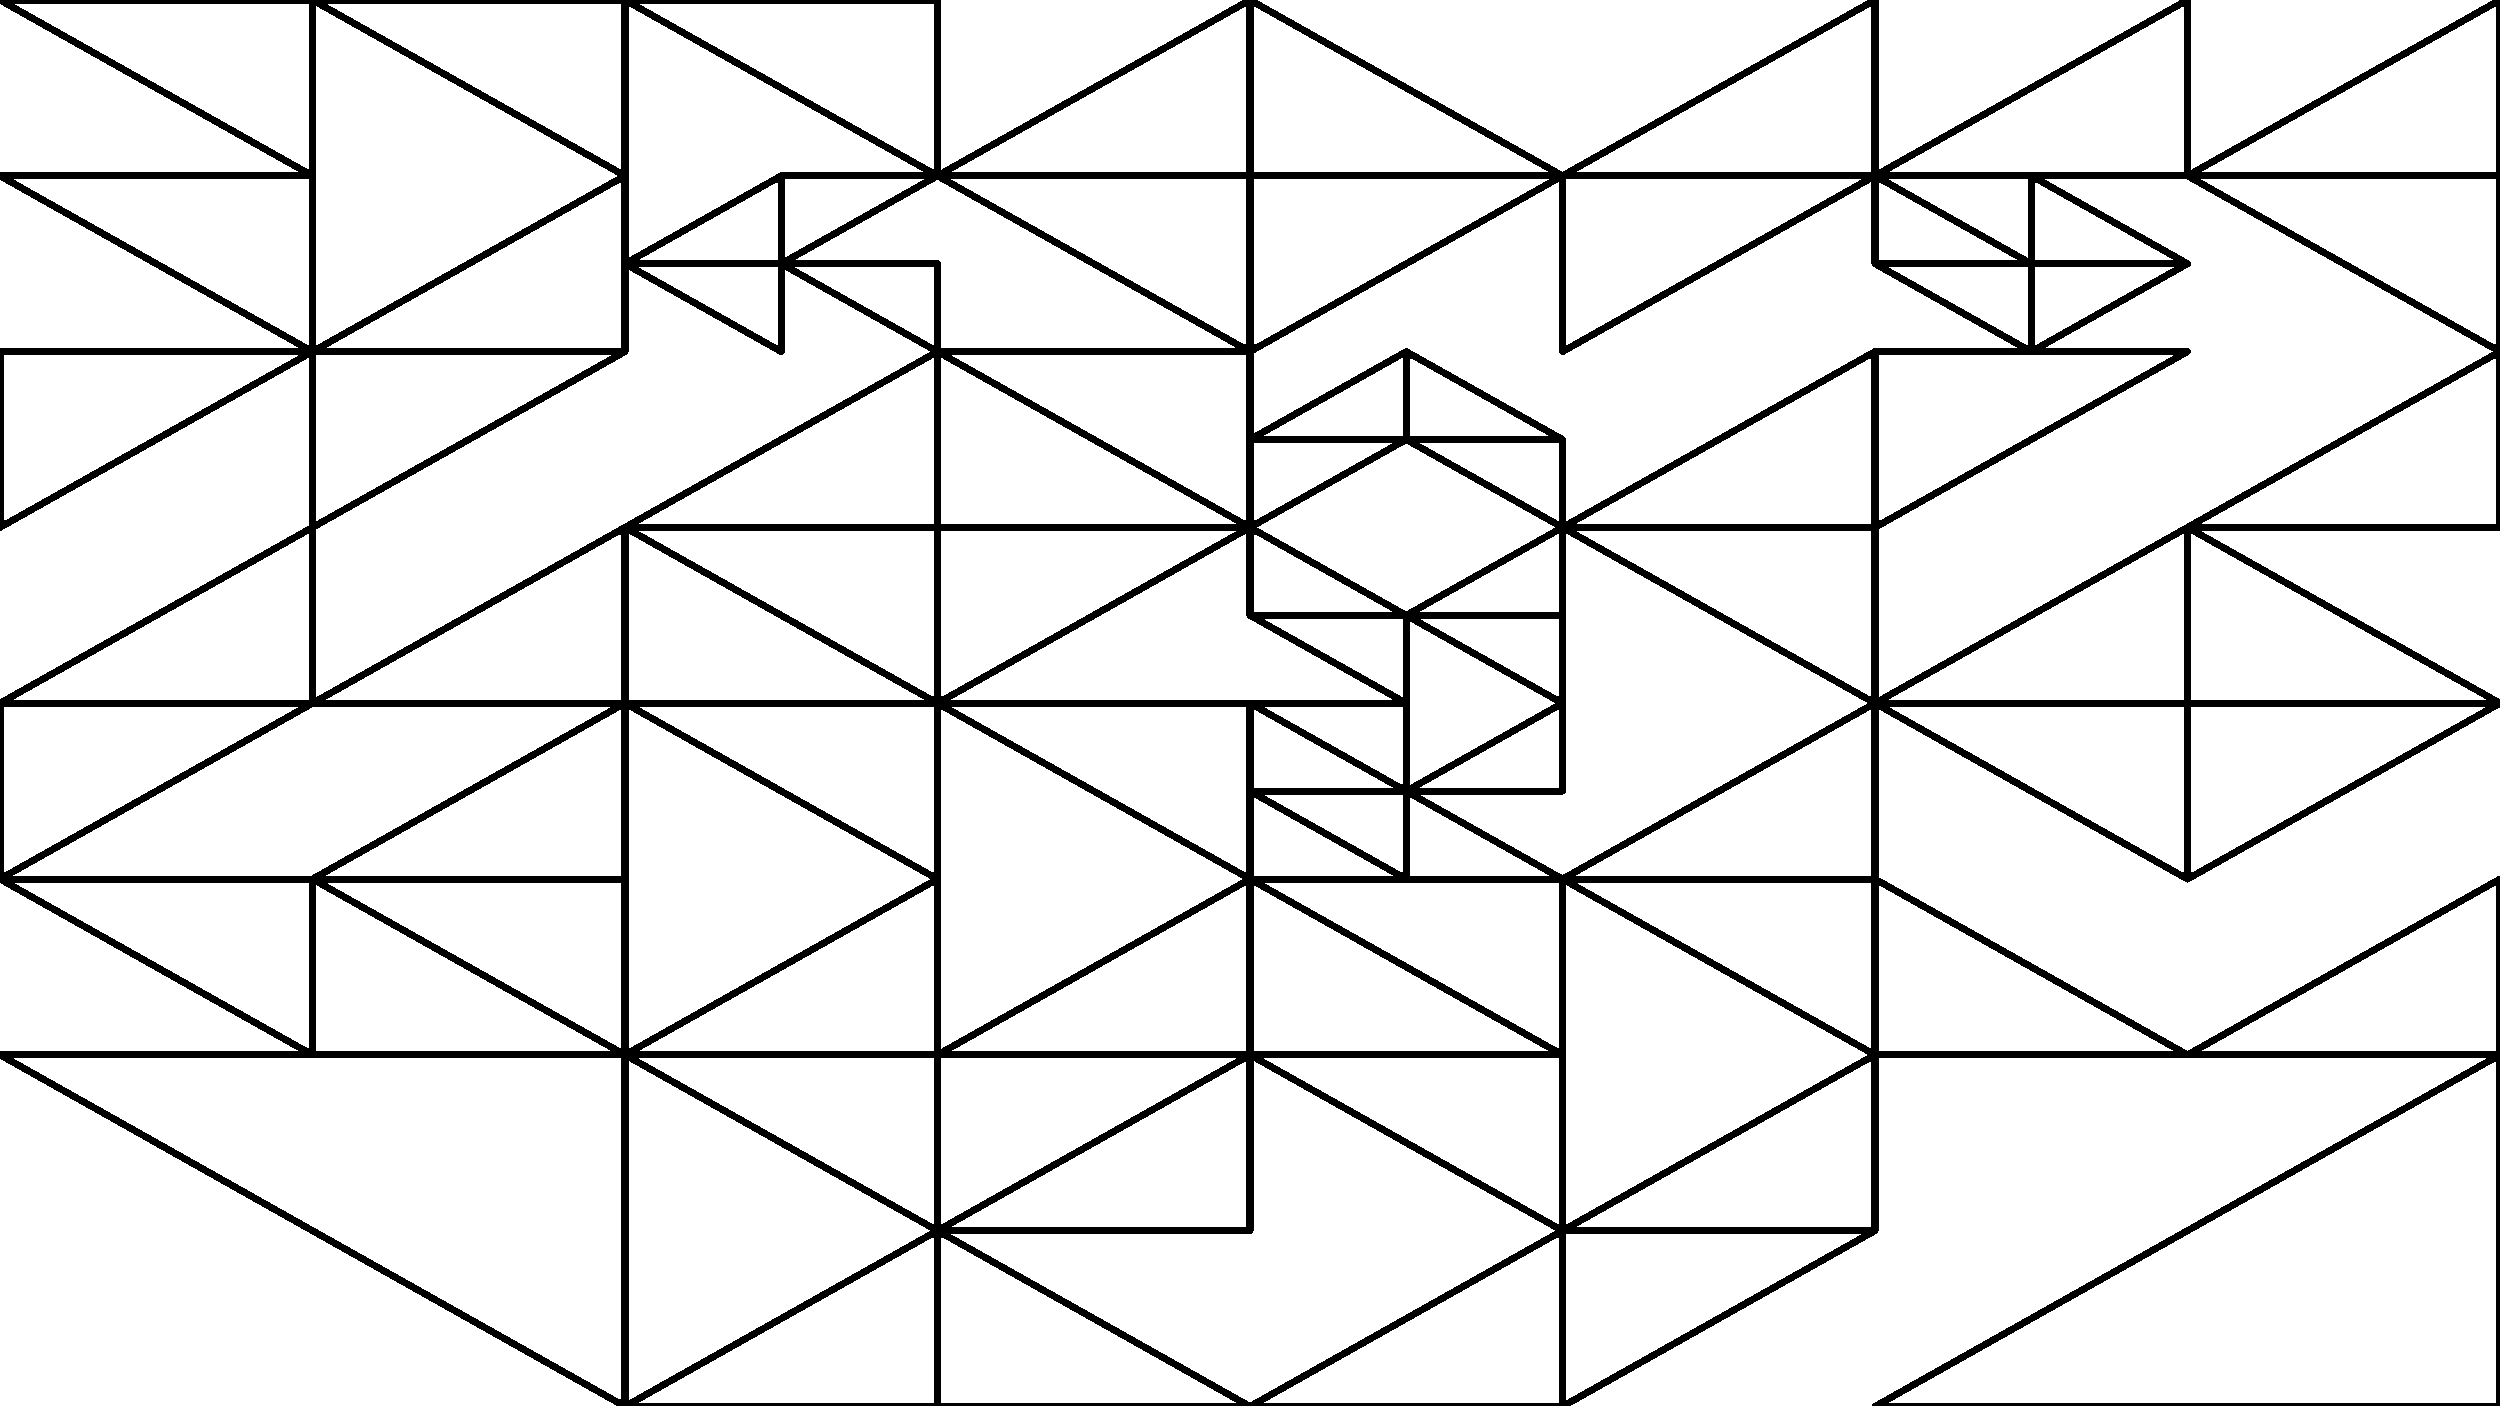 <svg xmlns="http://www.w3.org/2000/svg" version="1.1" xmlns:xlink="http://www.w3.org/1999/xlink" xmlns:svgjs="http://svgjs.dev/svgjs" viewBox="0 0 1422 800"><g shape-rendering="crispEdges" stroke-linejoin="round" fill="none" stroke-width="4" stroke="hsl(201, 89%, 50%)"><polygon points="1422,100 1422,0 1244.25,100"></polygon><polygon points="1244.25,0 1244.25,100 1066.5,100"></polygon><polygon points="1155.375,100 1244.25,150 1155.375,150"></polygon><polygon points="1155.375,150 1066.5,150 1066.5,100"></polygon><polygon points="1155.375,200 1155.375,150 1066.5,150"></polygon><polygon points="1155.375,150 1244.25,150 1155.375,200"></polygon><polygon points="1422,200 1422,100 1244.25,100"></polygon><polygon points="1066.5,100 1066.5,0 888.75,100"></polygon><polygon points="711,0 711,100 888.75,100"></polygon><polygon points="711,200 888.75,100 711,100"></polygon><polygon points="1066.5,100 888.75,200 888.75,100"></polygon><polygon points="1066.5,300 1066.5,200 888.75,300"></polygon><polygon points="799.875,250 799.875,200 888.75,250"></polygon><polygon points="799.875,250 711,250 799.875,200"></polygon><polygon points="711,250 711,300 799.875,250"></polygon><polygon points="888.75,300 888.75,250 799.875,250"></polygon><polygon points="888.75,350 888.75,300 799.875,350"></polygon><polygon points="711,300 711,350 799.875,350"></polygon><polygon points="799.875,350 799.875,400 711,350"></polygon><polygon points="888.75,350 888.75,400 799.875,350"></polygon><polygon points="1066.5,400 1066.5,300 888.75,300"></polygon><polygon points="1422,300 1422,200 1244.25,300"></polygon><polygon points="1066.5,300 1066.5,200 1244.25,200"></polygon><polygon points="1244.25,300 1244.25,400 1066.5,400"></polygon><polygon points="1244.25,300 1422,400 1244.25,400"></polygon><polygon points="711,100 711,0 533.25,100"></polygon><polygon points="355.5,0 533.25,100 533.25,0"></polygon><polygon points="444.375,100 533.25,100 444.375,150"></polygon><polygon points="444.375,100 355.5,150 444.375,150"></polygon><polygon points="444.375,200 444.375,150 355.5,150"></polygon><polygon points="533.25,150 533.25,200 444.375,150"></polygon><polygon points="711,100 533.25,100 711,200"></polygon><polygon points="355.5,0 177.75,0 355.5,100"></polygon><polygon points="0,0 177.75,0 177.75,100"></polygon><polygon points="177.75,200 177.75,100 0,100"></polygon><polygon points="355.5,200 355.5,100 177.75,200"></polygon><polygon points="177.75,200 177.75,300 355.5,200"></polygon><polygon points="177.75,200 0,300 0,200"></polygon><polygon points="177.75,300 177.75,400 0,400"></polygon><polygon points="177.75,400 355.5,400 355.5,300"></polygon><polygon points="711,300 711,200 533.25,200"></polygon><polygon points="355.5,300 533.25,300 533.25,200"></polygon><polygon points="533.25,400 355.5,300 533.25,300"></polygon><polygon points="533.25,400 711,300 533.25,300"></polygon><polygon points="711,500 711,400 533.25,400"></polygon><polygon points="533.25,400 533.25,500 355.5,400"></polygon><polygon points="355.5,600 533.25,600 533.25,500"></polygon><polygon points="711,600 711,500 533.25,600"></polygon><polygon points="355.5,500 355.5,400 177.75,500"></polygon><polygon points="177.75,400 0,400 0,500"></polygon><polygon points="177.75,600 177.75,500 0,500"></polygon><polygon points="355.5,600 355.5,500 177.75,500"></polygon><polygon points="355.5,600 355.5,800 0,600"></polygon><polygon points="711,700 711,600 533.25,700"></polygon><polygon points="533.25,600 355.5,600 533.25,700"></polygon><polygon points="355.5,800 533.25,700 533.25,800"></polygon><polygon points="711,800 533.25,700 533.25,800"></polygon><polygon points="1244.25,400 1244.25,500 1422,400"></polygon><polygon points="1244.25,500 1244.25,400 1066.5,400"></polygon><polygon points="1066.5,600 1244.25,600 1066.5,500"></polygon><polygon points="1422,600 1422,500 1244.25,600"></polygon><polygon points="888.75,500 1066.5,400 1066.5,500"></polygon><polygon points="888.75,450 799.875,450 888.75,400"></polygon><polygon points="799.875,450 799.875,400 711,400"></polygon><polygon points="799.875,450 799.875,500 711,450"></polygon><polygon points="888.75,500 799.875,450 799.875,500"></polygon><polygon points="711,500 888.75,600 888.75,500"></polygon><polygon points="1066.5,500 1066.5,600 888.75,500"></polygon><polygon points="1066.5,600 1066.5,700 888.75,700"></polygon><polygon points="888.75,600 888.75,700 711,600"></polygon><polygon points="888.75,800 711,800 888.75,700"></polygon><polygon points="1066.5,700 888.75,700 888.75,800"></polygon><polygon points="1422,600 1422,800 1066.5,800"></polygon></g><g fill="hsl(220, 62%, 45%)" stroke-width="3" stroke="hsl(220, 43%, 13%)"></g></svg>